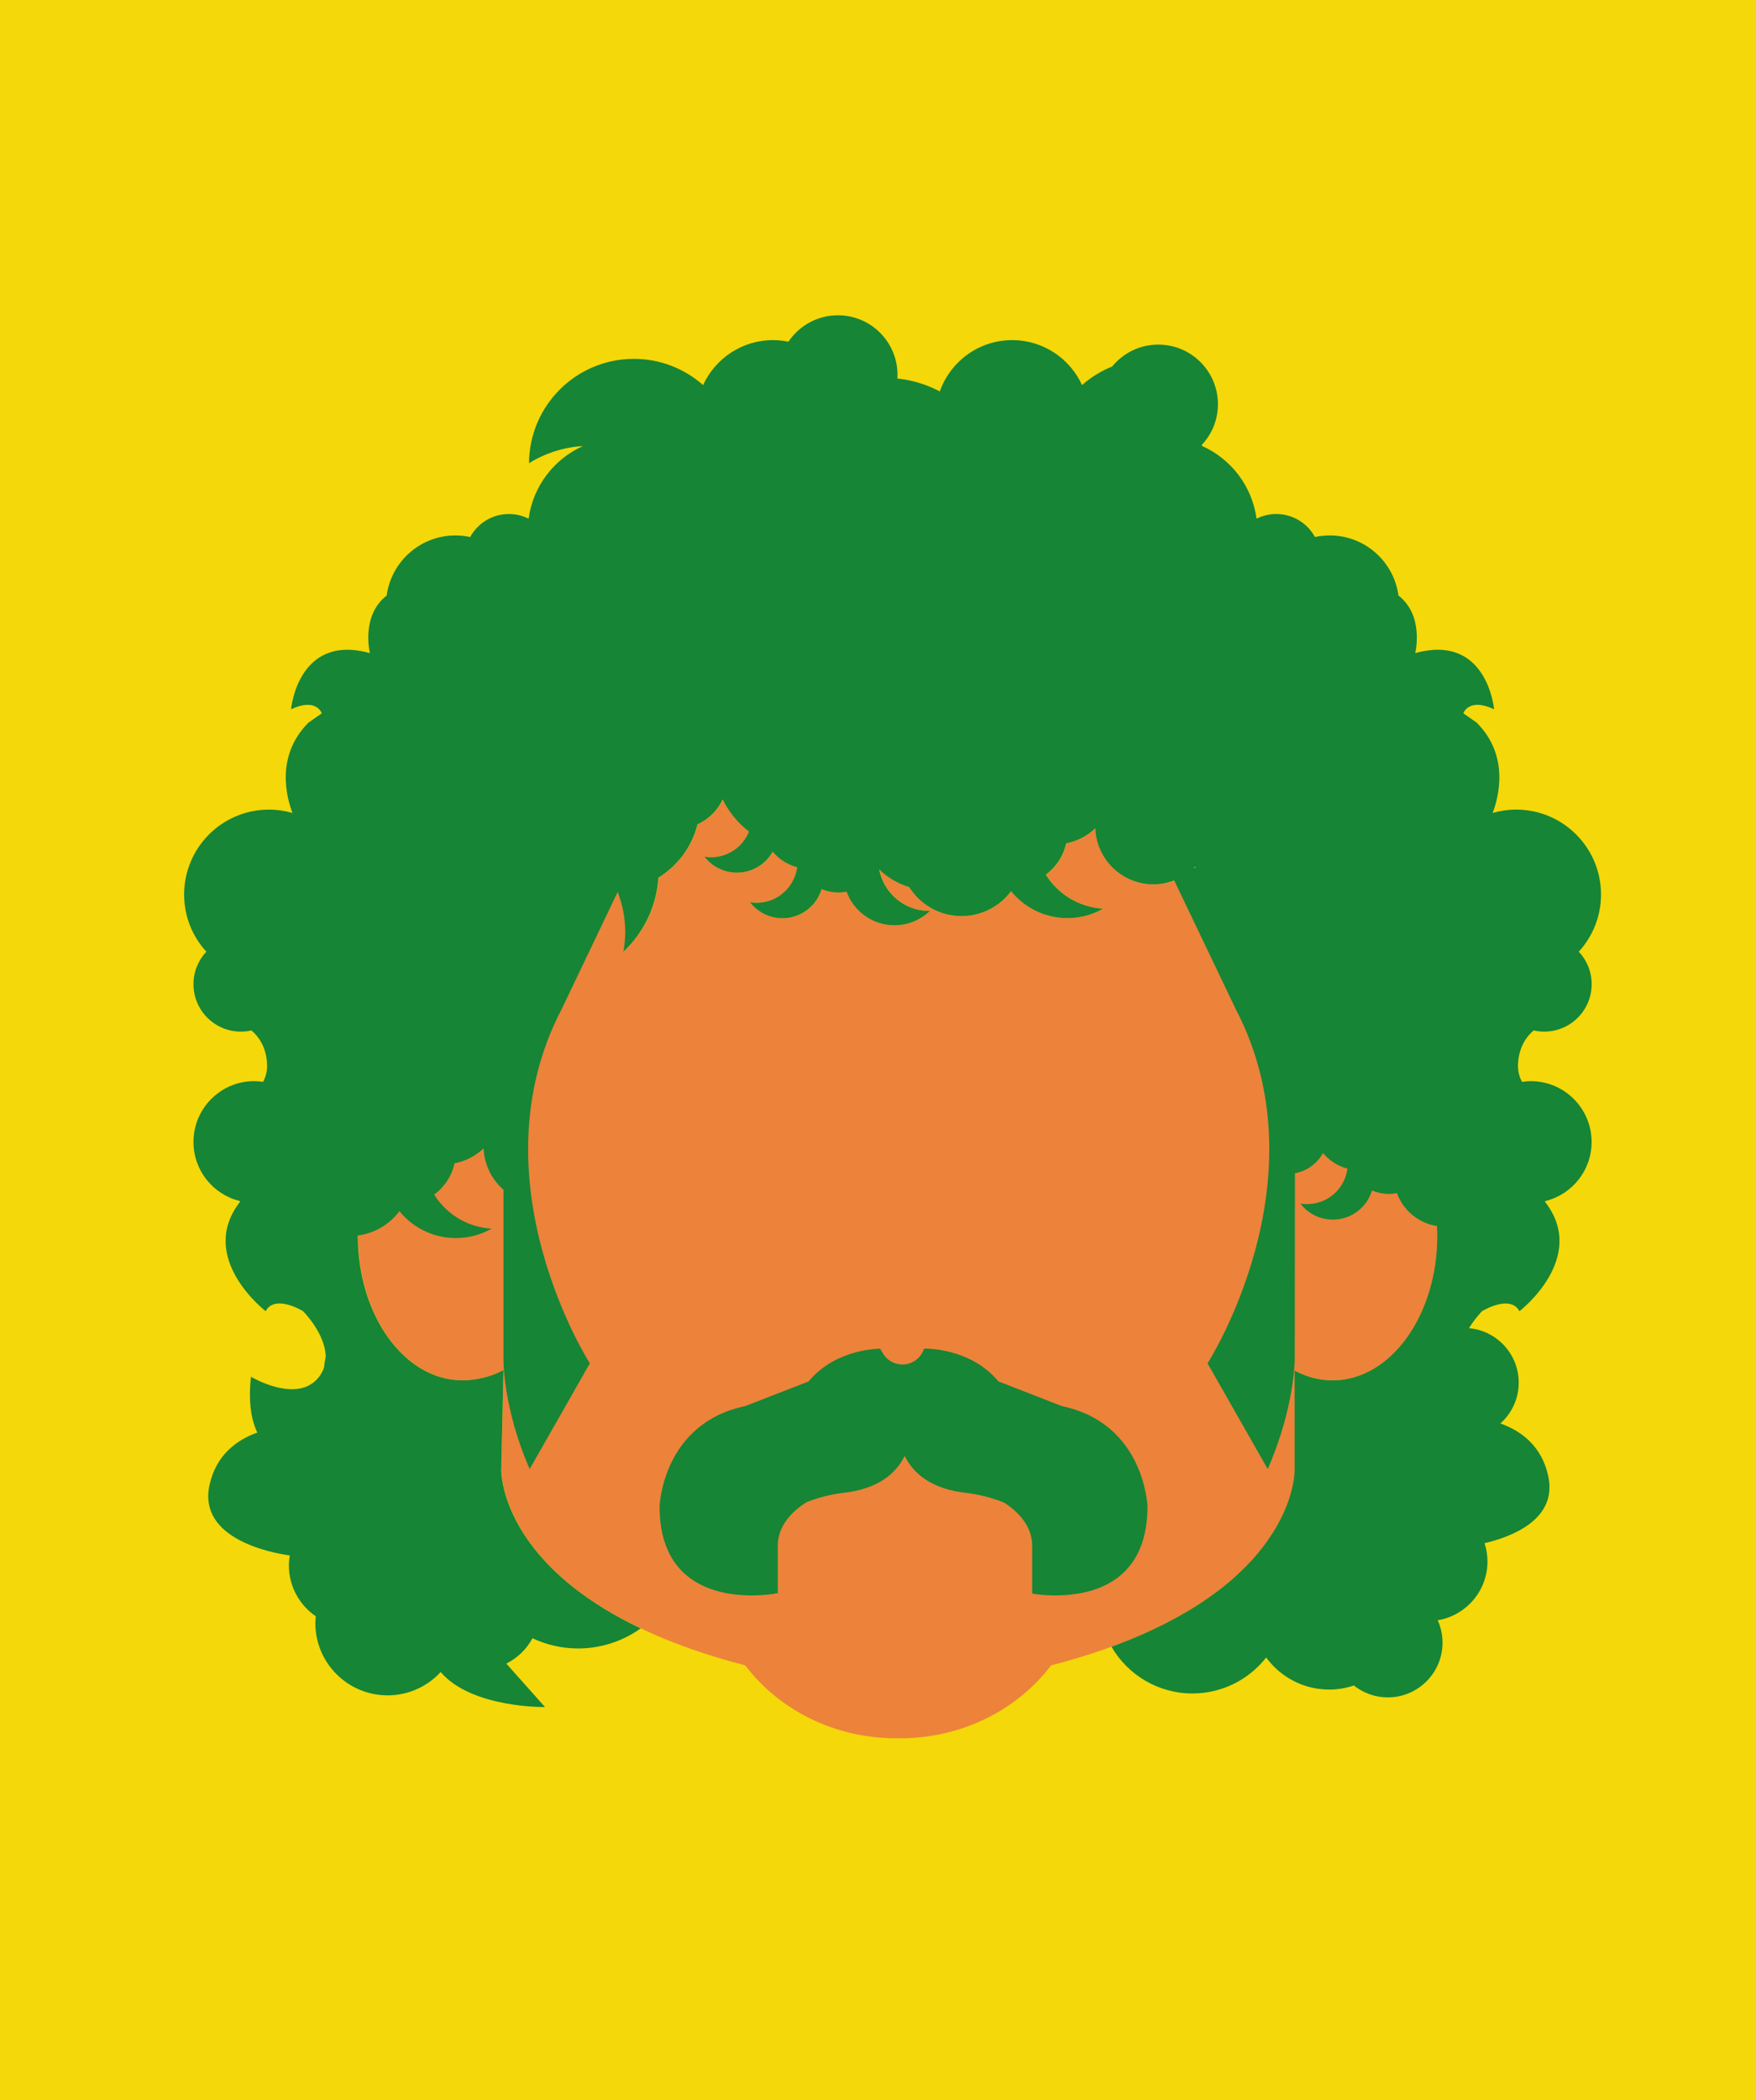 <?xml version="1.0" encoding="utf-8"?>
<!-- Generator: Adobe Illustrator 16.0.0, SVG Export Plug-In . SVG Version: 6.00 Build 0)  -->
<!DOCTYPE svg PUBLIC "-//W3C//DTD SVG 1.1//EN" "http://www.w3.org/Graphics/SVG/1.1/DTD/svg11.dtd">
<svg version="1.1" id="Camada_1" xmlns="http://www.w3.org/2000/svg" xmlns:xlink="http://www.w3.org/1999/xlink" x="0px" y="0px"
	 width="256px" height="306px" viewBox="0 0 256 306" enable-background="new 0 0 256 306" xml:space="preserve">
<rect fill="#F4D809" width="256" height="306"/>
<g>
	<path fill="#ED823A" d="M188.718,133.504c-0.809,0.154-1.591,0.24-2.444,0.24c-5.273,0-9.825-3.043-12.028-7.462
		c-1.542,1.569-3.679,2.56-6.052,2.56c-4.578,0-8.299-3.617-8.485-8.151c-1.156,1.094-2.616,1.865-4.241,2.175
		c-0.412,1.862-1.49,3.467-2.967,4.569c1.77,2.824,4.834,4.751,8.366,4.955c-1.537,0.871-3.312,1.373-5.205,1.373
		c-3.321,0-6.282-1.526-8.226-3.92c-1.646,2.195-4.264,3.623-7.219,3.623c-3.212,0-6.023-1.686-7.624-4.212
		c-1.666-0.506-3.157-1.402-4.385-2.571c0.665,3.439,3.679,6.037,7.31,6.037c0.033,0,0.065-0.004,0.102-0.004
		c-1.342,1.292-3.161,2.095-5.174,2.095c-3.211,0-5.94-2.034-6.992-4.883c-0.369,0.067-0.749,0.106-1.138,0.106
		c-0.886,0-1.728-0.179-2.499-0.49c-0.355,1.172-1.068,2.248-2.125,3.041c-2.62,1.97-6.324,1.454-8.319-1.13
		c1.548,0.251,3.188-0.104,4.541-1.115c1.333-1.001,2.127-2.452,2.333-3.984c-1.414-0.375-2.654-1.18-3.565-2.27
		c-0.397,0.705-0.938,1.346-1.629,1.861c-2.62,1.967-6.324,1.452-8.318-1.134c1.547,0.253,3.188-0.101,4.539-1.111
		c0.904-0.68,1.554-1.566,1.947-2.544c-1.607-1.237-2.925-2.838-3.828-4.679c-0.762,1.603-2.067,2.891-3.679,3.628
		c-0.812,3.278-2.9,6.048-5.702,7.767c-0.271,4.254-2.184,8.056-5.104,10.802c0.168-0.938,0.27-1.899,0.27-2.885
		c0-2.15-0.427-4.2-1.186-6.077c-0.191,0.005-0.381,0.022-0.574,0.022c-1.525,0-2.979-0.282-4.333-0.777
		c-2.466,2.924-7.558,4.785-11.682,4.785c-0.576,0,0.559-0.047,0-0.119v5.442v21.384c-1.75-0.969-3.954-1.508-5.954-1.508
		c-8.427,0-15.259,9.443-15.259,21.088c0,11.646,6.832,21.086,15.259,21.086c2,0,4.204-0.536,5.954-1.503l-0.296,14.595
		c0,0-0.443,19.113,35.543,28.441c4.86,6.423,12.92,10.625,22.046,10.625c0.082,0,0.16-0.006,0.242-0.006
		c0.08,0,0.16,0.006,0.242,0.006c9.127,0,17.187-4.202,22.045-10.625c35.985-9.328,35.543-28.441,35.543-28.441v-14.531
		c1.721,0.926,3.588,1.439,5.543,1.439c8.429,0,15.26-9.438,15.26-21.086c0-11.645-6.831-21.088-15.26-21.088
		c-1.955,0-3.871,0.515-5.592,1.443v-19.325L188.718,133.504L188.718,133.504z"/>
	<g>
		<path fill="#168536" d="M154.811,204.873l-9.252-3.598c-4.132-4.985-10.82-4.782-10.82-4.782h-0.029
			c-0.427,1.338-1.665,2.317-3.148,2.317c-1.276,0-2.389-0.721-2.94-1.783l-0.33-0.531c-1.498,0.049-6.881,0.518-10.411,4.779
			l-9.251,3.598c-12.082,2.531-12.473,14.613-12.473,14.613c0,14.636,14.105,13.136,16.793,12.719l-0.018-0.039
			c0.288-0.018,0.457-0.038,0.457-0.038v-6.938c0-3.416,2.965-5.575,4.252-6.35c2.64-1.041,5.104-1.304,5.104-1.304
			c5.463-0.562,7.989-3.031,9.146-5.415c1.159,2.384,3.684,4.854,9.146,5.415c0,0,2.622,0.28,5.355,1.403
			c1.36,0.858,4.084,2.98,4.084,6.248v6.939c0,0,0.018,0.002,0.051,0.01l-0.035,0.067c2.688,0.417,16.793,1.917,16.793-12.718
			C167.282,219.486,166.895,207.404,154.811,204.873z"/>
	</g>
	<g>
		<path fill="#168536" d="M223.587,150.132c0.496,0.111,1.011,0.175,1.537,0.175c3.821,0,6.917-3.093,6.917-6.919
			c0-1.826-0.713-3.488-1.876-4.728c2.007-2.196,3.241-5.114,3.241-8.328c0-6.834-5.539-12.374-12.375-12.374
			c-1.188,0-2.338,0.178-3.426,0.491c0.854-2.231,2.517-8.316-2.322-13.157l-1.949-1.364c0,0,0.779-2.341,4.482-0.584
			c0,0-0.976-11.106-11.496-8.185c0,0,1.359-5.446-2.442-8.386c-0.673-4.947-4.899-8.762-10.03-8.762
			c-0.738,0-1.455,0.082-2.148,0.229c-1.092-1.994-3.211-3.35-5.646-3.35c-1.031,0-2.004,0.249-2.867,0.682
			c-0.645-4.735-3.707-8.693-7.914-10.584l-0.086-0.143c1.467-1.556,2.369-3.646,2.369-5.948c0-4.801-3.89-8.688-8.688-8.688
			c-2.713,0-5.129,1.238-6.723,3.185c-1.619,0.652-3.105,1.572-4.398,2.707c-1.77-3.859-5.656-6.546-10.182-6.546
			c-4.875,0-9.016,3.125-10.556,7.475c-1.883-0.992-3.974-1.649-6.192-1.881c0.013-0.177,0.027-0.35,0.027-0.525
			c0-4.798-3.889-8.688-8.687-8.688c-3.006,0-5.654,1.528-7.214,3.849c-0.729-0.15-1.486-0.229-2.259-0.229
			c-4.524,0-8.412,2.687-10.182,6.546c-2.694-2.368-6.217-3.816-10.088-3.816c-8.417,0-15.24,6.798-15.292,15.204
			c2.31-1.432,4.985-2.328,7.855-2.501c-4.206,1.891-7.271,5.849-7.914,10.584c-0.863-0.433-1.837-0.682-2.868-0.682
			c-2.437,0-4.557,1.355-5.647,3.35c-0.692-0.147-1.41-0.229-2.148-0.229c-5.131,0-9.358,3.814-10.029,8.762
			c-3.802,2.939-2.442,8.386-2.442,8.386c-10.523-2.922-11.497,8.185-11.497,8.185c3.703-1.757,4.48,0.584,4.48,0.584l-1.947,1.364
			c-4.84,4.841-3.177,10.926-2.323,13.157c-1.089-0.313-2.237-0.491-3.426-0.491c-6.835,0-12.374,5.54-12.374,12.374
			c0,3.214,1.233,6.134,3.24,8.328c-1.161,1.239-1.876,2.901-1.876,4.728c0,3.826,3.097,6.919,6.918,6.919
			c0.529,0,1.041-0.063,1.536-0.175c1.062,0.905,2.087,2.354,2.263,4.656c0.09,1.159-0.154,2.082-0.572,2.835
			c-0.418-0.062-0.843-0.106-1.279-0.106c-4.896,0-8.865,3.969-8.865,8.867c0,4.137,2.835,7.6,6.662,8.581
			c0.099,0.06,0.159,0.095,0.159,0.095c-6.432,8.184,3.701,15.977,3.701,15.977c1.363-2.532,5.457,0,5.457,0
			s3.253,3.256,3.298,6.624c-0.105,0.524-0.185,1.05-0.246,1.586c-0.153,0.454-0.383,0.905-0.713,1.343c-3.119,4.09-9.939,0-9.939,0
			c-0.391,3.633,0.025,6.248,0.928,8.135c-2.875,1.021-5.996,3.166-6.97,7.65c-1.712,7.872,9.061,9.882,11.7,10.254
			c-0.077,0.471-0.127,0.953-0.127,1.444c0,3.083,1.557,5.804,3.928,7.419c-0.029,0.328-0.073,0.648-0.073,0.982
			c0,5.821,4.717,10.537,10.536,10.537c3.063,0,5.812-1.312,7.736-3.397c4.509,5.278,15.214,5.104,15.214,5.104l-5.643-6.335
			c1.624-0.805,2.95-2.098,3.815-3.688c2.023,0.94,4.27,1.484,6.646,1.484c3.404,0,6.547-1.089,9.127-2.921
			c-15.795-7.519-19.317-17.034-20.1-21.084c0,0,0,0,0-0.002c-0.209-1.073-0.224-1.761-0.224-1.927l-0.008,0.277l0.328-14.906
			c-1.748,0.967-3.983,1.501-5.979,1.501c-8.427,0-15.259-9.438-15.259-21.086c0-0.009,0.001-0.017,0.001-0.023
			c2.48-0.313,4.644-1.637,6.073-3.545c1.941,2.392,4.904,3.919,8.224,3.919c1.895,0,3.667-0.498,5.205-1.371
			c-3.53-0.201-6.595-2.131-8.365-4.957c1.477-1.102,2.555-2.707,2.967-4.565c1.627-0.31,3.084-1.082,4.24-2.173
			c0.1,2.404,1.2,4.545,2.894,6.031v24.688c0,0-0.115,6.995,3.816,15.998h0.004l8.772-15.398c0,0-17.15-26.697-4.094-51.638
			l8.149-17.042c0.699,1.812,1.101,3.775,1.101,5.837c0,0.985-0.103,1.946-0.27,2.885c2.921-2.746,4.833-6.548,5.105-10.802
			c2.801-1.719,4.889-4.488,5.701-7.767c1.612-0.737,2.918-2.025,3.678-3.628c0.903,1.841,2.221,3.441,3.831,4.679
			c-0.396,0.978-1.047,1.864-1.949,2.544c-1.352,1.011-2.993,1.364-4.539,1.111c1.994,2.586,5.697,3.101,8.318,1.134
			c0.689-0.516,1.233-1.156,1.629-1.861c0.911,1.09,2.15,1.895,3.567,2.27c-0.208,1.532-1.003,2.983-2.337,3.984
			c-1.351,1.012-2.991,1.366-4.539,1.115c1.995,2.584,5.7,3.1,8.319,1.13c1.057-0.793,1.77-1.869,2.125-3.041
			c0.771,0.312,1.614,0.49,2.498,0.49c0.392,0,0.77-0.039,1.139-0.106c1.053,2.849,3.781,4.883,6.993,4.883
			c2.01,0,3.833-0.803,5.175-2.095c-0.035,0-0.066,0.004-0.102,0.004c-3.633,0-6.646-2.598-7.311-6.037
			c1.229,1.169,2.721,2.065,4.381,2.571c1.604,2.526,4.416,4.212,7.629,4.212c2.955,0,5.572-1.428,7.218-3.623
			c1.942,2.394,4.903,3.92,8.225,3.92c1.894,0,3.668-0.502,5.205-1.373c-3.532-0.204-6.597-2.131-8.366-4.955
			c1.478-1.103,2.555-2.707,2.967-4.569c1.627-0.31,3.084-1.081,4.242-2.175c0.187,4.534,3.906,8.151,8.484,8.151
			c1.068,0,2.081-0.211,3.02-0.57l8.957,18.725c13.057,24.939-4.094,51.639-4.094,51.639l8.771,15.397h0.004
			c3.934-9.003,3.935-15.998,3.935-15.998l0.026-27.104c0.867-0.154,1.714-0.502,2.471-1.072c0.688-0.518,1.23-1.158,1.628-1.863
			c0.91,1.091,2.15,1.896,3.565,2.273c-0.207,1.527-1.002,2.982-2.334,3.981c-1.354,1.015-2.993,1.363-4.54,1.116
			c1.995,2.585,5.698,3.097,8.319,1.133c1.055-0.794,1.769-1.871,2.125-3.043c0.771,0.312,1.612,0.49,2.496,0.49
			c0.391,0,0.77-0.045,1.141-0.108c0.922,2.499,3.136,4.37,5.835,4.793c0.022,0.464,0.051,0.925,0.051,1.401
			c0,11.646-6.831,21.086-15.258,21.086c-1.955,0-3.824-0.516-5.543-1.439v12.949v1.582c0,0,0.002,0.163-0.019,0.457
			c-0.005,0.062-0.009,0.122-0.015,0.191c-0.002,0.035-0.007,0.078-0.013,0.117c-0.008,0.08-0.019,0.168-0.028,0.258
			c-0.005,0.039-0.011,0.076-0.017,0.115c-0.012,0.103-0.027,0.211-0.047,0.327c-0.004,0.026-0.006,0.048-0.014,0.077
			c-0.021,0.137-0.049,0.287-0.079,0.438c-0.005,0.033-0.01,0.062-0.016,0.094c-0.034,0.162-0.069,0.324-0.11,0.499
			c-0.008,0.03-0.015,0.062-0.021,0.093c-0.043,0.186-0.092,0.373-0.146,0.566c-0.007,0.027-0.015,0.053-0.021,0.078
			c-0.057,0.207-0.119,0.426-0.192,0.645c-0.003,0.014-0.01,0.029-0.013,0.048c-0.23,0.711-0.531,1.5-0.922,2.349
			c-0.006,0.016-0.012,0.025-0.02,0.041c-0.128,0.276-0.268,0.558-0.415,0.849c-0.007,0.019-0.017,0.032-0.024,0.049
			c-0.152,0.293-0.313,0.59-0.487,0.896c-0.003,0.004-0.006,0.012-0.009,0.017c-0.721,1.253-1.635,2.591-2.797,3.972
			c-0.008,0.004-0.012,0.014-0.018,0.018c-0.287,0.343-0.59,0.688-0.91,1.037c-0.005,0.004-0.013,0.016-0.019,0.018
			c-1.298,1.404-2.858,2.85-4.736,4.279c-0.004,0.002-0.006,0.002-0.008,0.004c-0.464,0.355-0.946,0.705-1.452,1.058
			c-0.013,0.013-0.027,0.024-0.042,0.031c-0.503,0.351-1.024,0.701-1.569,1.048c-0.008,0.002-0.016,0.01-0.024,0.016
			c-2.202,1.403-4.747,2.781-7.685,4.09c-0.033,0.014-0.065,0.029-0.098,0.047c-0.712,0.313-1.447,0.625-2.203,0.929
			c-0.043,0.017-0.08,0.033-0.123,0.052c-0.769,0.312-1.556,0.609-2.369,0.906c-0.01,0.005-0.015,0.008-0.021,0.01
			c2.368,4.069,6.764,6.807,11.809,6.807c4.366,0,8.248-2.057,10.748-5.24c2.071,2.832,5.412,4.672,9.19,4.672
			c1.258,0,2.463-0.213,3.593-0.593c1.359,1.085,3.078,1.731,4.951,1.731c4.404,0,7.975-3.568,7.975-7.977
			c0-1.162-0.257-2.264-0.701-3.26c4.112-0.687,7.25-4.25,7.25-8.56c0-0.932-0.146-1.827-0.422-2.667
			c4.062-0.96,10.649-3.508,9.281-9.795c-0.974-4.488-4.094-6.629-6.968-7.652l-0.004-0.002c1.636-1.457,2.671-3.576,2.671-5.941
			c0-4.161-3.186-7.576-7.25-7.938c0.898-1.468,1.898-2.473,1.898-2.473s4.094-2.532,5.457,0c0,0,10.135-7.794,3.701-15.977
			c0,0,0.061-0.035,0.158-0.095c3.828-0.981,6.662-4.444,6.662-8.581c0-4.897-3.969-8.867-8.867-8.867
			c-0.436,0-0.857,0.047-1.273,0.106c-0.42-0.753-0.666-1.676-0.574-2.835C221.502,152.486,222.525,151.037,223.587,150.132z
			 M174.023,126.462c0.063-0.065,0.134-0.12,0.195-0.18c0.031,0.063,0.068,0.123,0.104,0.188L174.023,126.462z"/>
	</g>
</g>
</svg>
